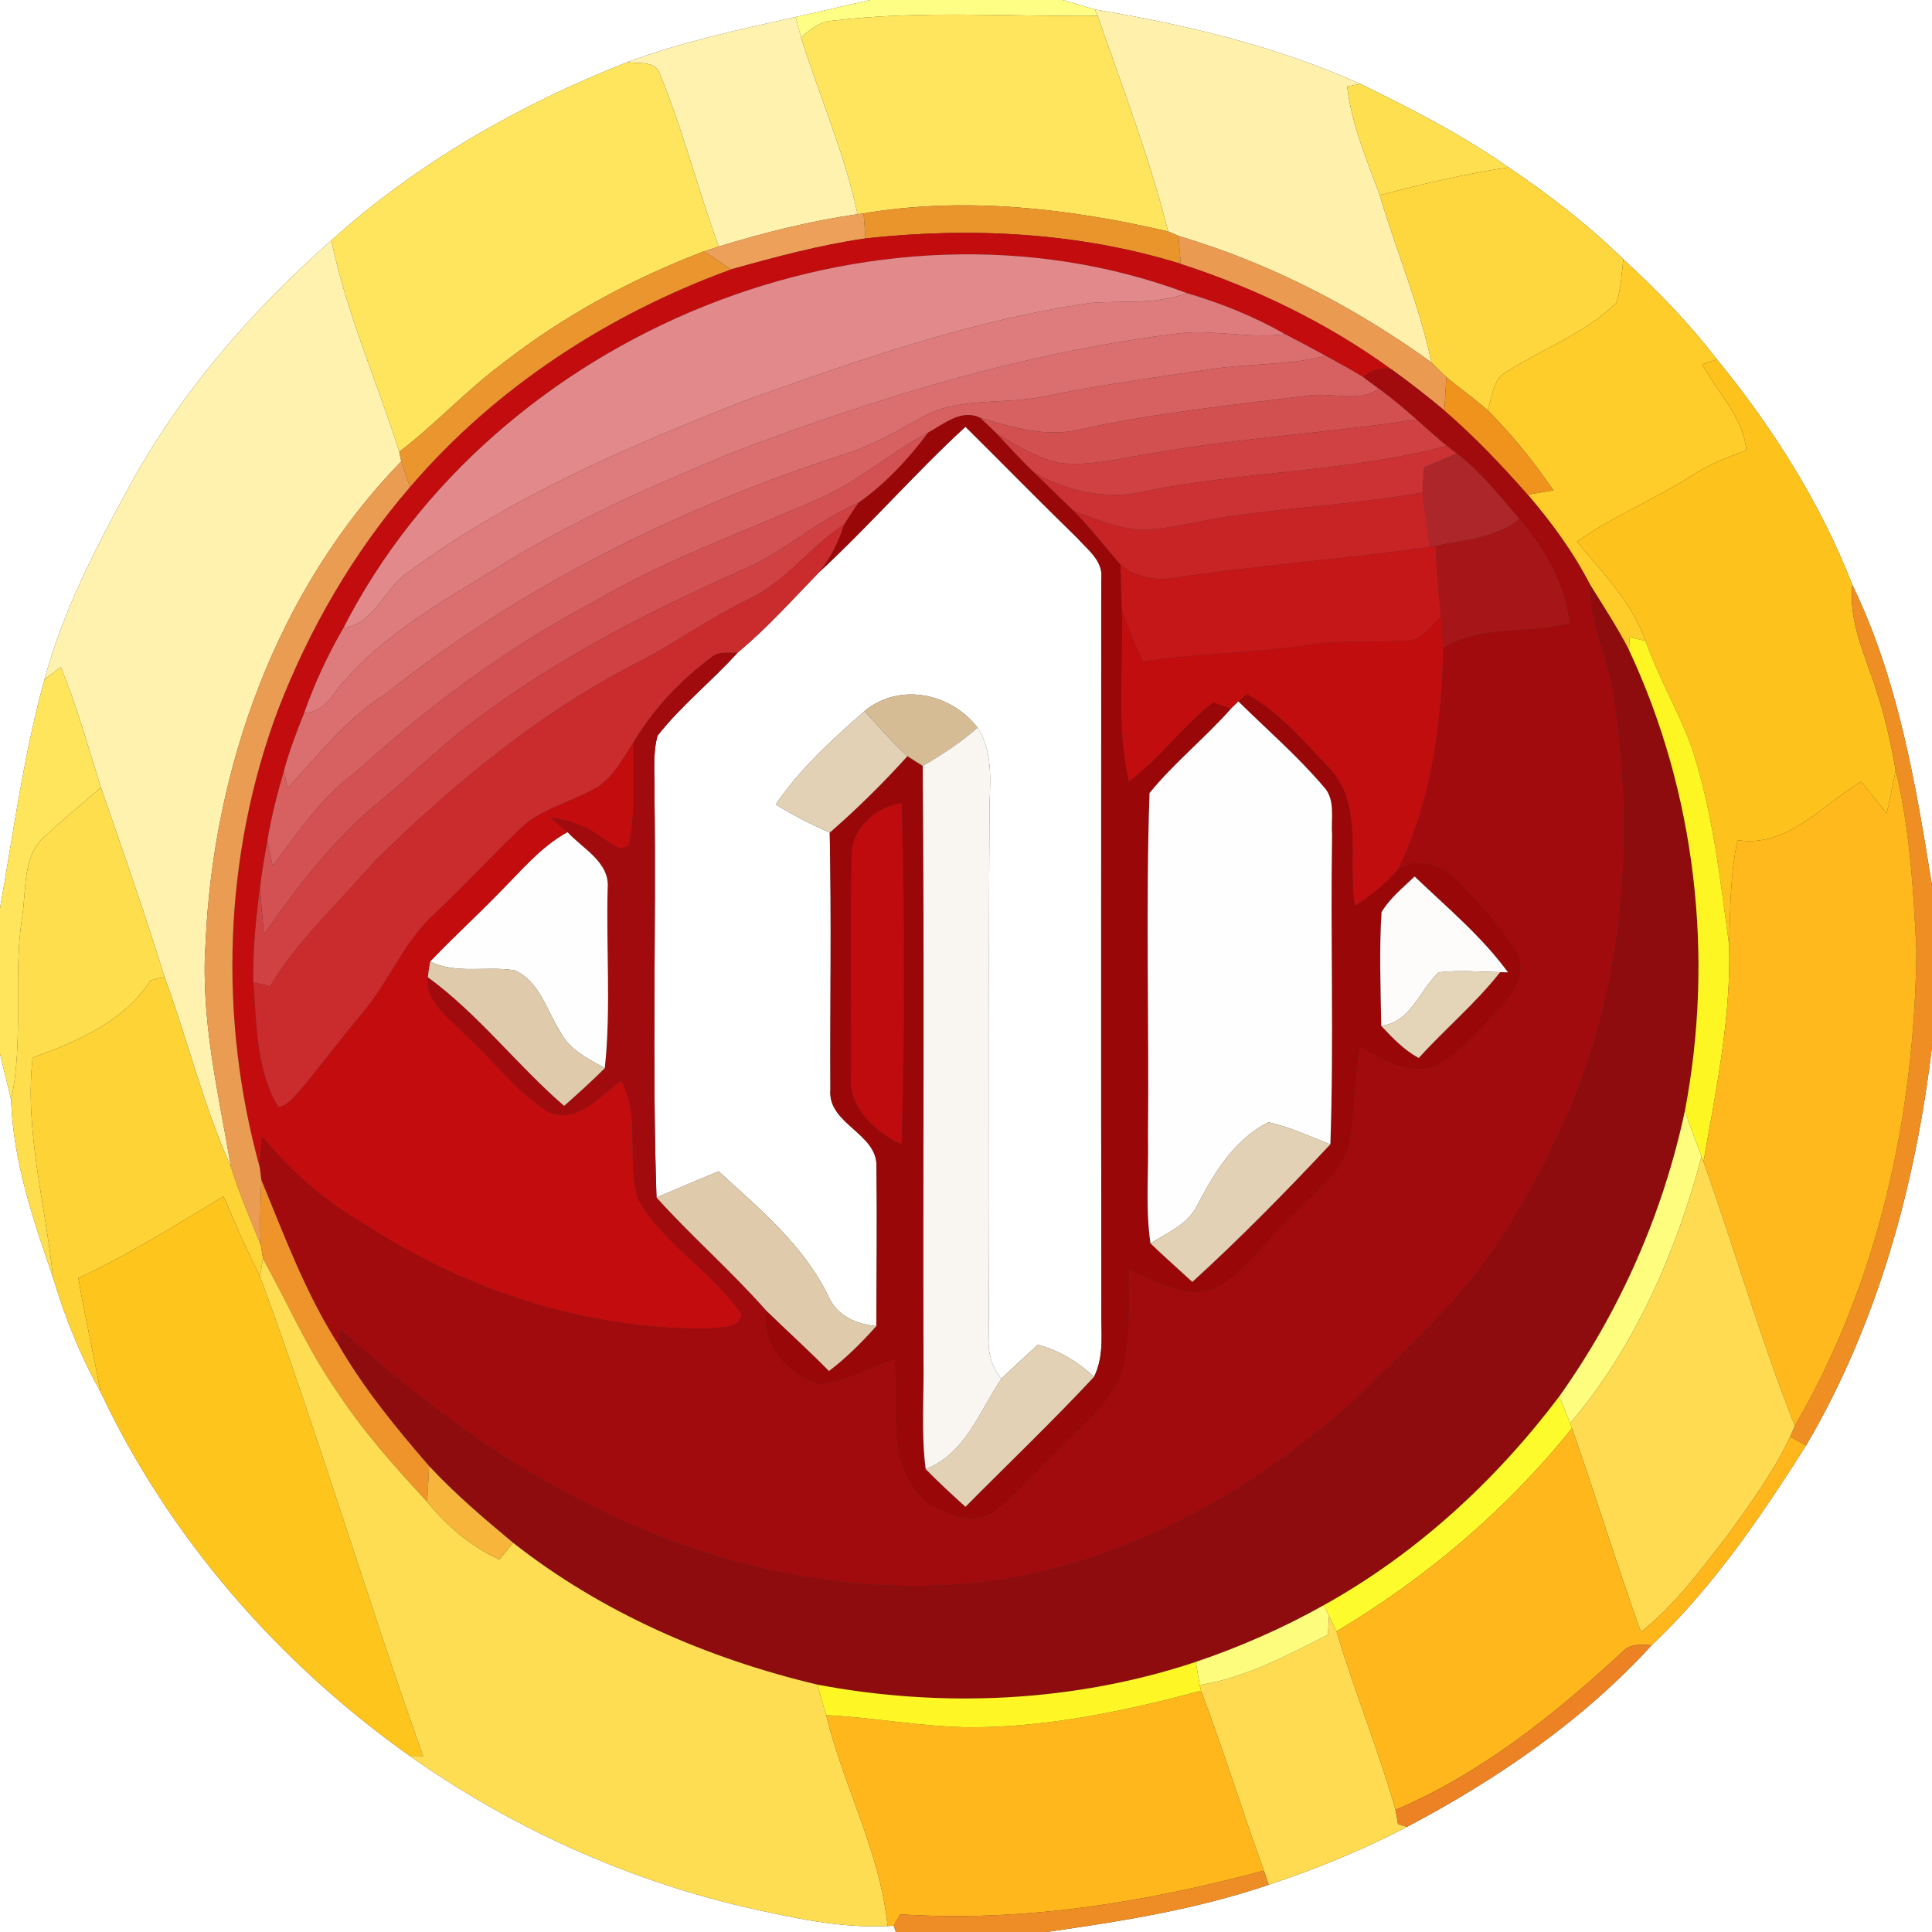 <?xml version="1.0" encoding="UTF-8" ?>
<!DOCTYPE svg PUBLIC "-//W3C//DTD SVG 1.1//EN" "http://www.w3.org/Graphics/SVG/1.1/DTD/svg11.dtd">
<svg width="250pt" height="250pt" viewBox="0 0 250 250" version="1.1" xmlns="http://www.w3.org/2000/svg">
<rect x="0" y="0" width="250" height="250" fill="#333333" stroke="none"/>
<g id="#ffffffff">
<path fill="#ffffff" opacity="1.00" d=" M 0.00 0.00 L 112.60 0.00 C 109.38 0.70 106.18 1.50 102.95 2.20 C 95.62 3.82 88.25 5.43 81.20 8.03 C 67.27 13.52 54.03 21.05 42.88 31.10 C 32.40 40.33 23.12 51.07 16.48 63.40 C 12.22 71.22 8.09 79.24 5.77 87.88 C 3.07 97.62 1.75 107.62 0.00 117.55 L 0.00 0.00 Z" />
<path fill="#ffffff" opacity="1.00" d=" M 137.50 0.00 L 250.00 0.00 L 250.00 114.60 C 247.88 101.35 245.60 87.87 239.70 75.69 C 235.57 65.09 229.38 55.31 222.18 46.52 C 218.57 41.81 214.43 37.56 210.06 33.55 C 205.52 29.10 200.48 25.21 195.22 21.66 C 189.19 17.44 182.62 14.07 176.03 10.85 C 165.11 5.97 153.44 3.18 141.68 1.23 C 140.29 0.81 138.90 0.38 137.50 0.00 Z" />
<path fill="#ffffff" opacity="1.00" d=" M 105.98 74.06 C 112.52 68.00 118.37 61.26 124.93 55.22 C 129.76 60.00 134.51 64.86 139.38 69.60 C 140.75 71.15 142.83 72.61 142.50 74.94 C 142.51 106.29 142.46 137.64 142.52 168.99 C 142.42 172.05 142.99 175.31 141.57 178.16 C 139.49 176.22 137.05 174.74 134.29 174.01 C 132.72 175.47 131.12 176.90 129.59 178.40 C 128.29 176.91 127.82 174.99 127.93 173.05 C 128.09 150.70 127.88 128.35 128.04 106.00 C 127.96 102.04 128.81 97.67 126.49 94.16 C 123.07 89.69 116.38 88.27 111.88 92.01 C 107.70 95.68 103.53 99.46 100.38 104.10 C 102.62 105.49 104.96 106.69 107.37 107.74 C 107.61 118.83 107.40 129.92 107.46 141.02 C 107.08 145.46 113.56 146.62 113.42 150.96 C 113.51 157.84 113.43 164.72 113.40 171.59 C 110.86 171.36 108.33 170.30 107.24 167.83 C 104.05 161.19 98.31 156.42 92.99 151.57 C 90.30 152.68 87.63 153.82 84.95 154.95 C 84.37 137.65 84.91 120.32 84.69 103.01 C 84.76 100.41 84.40 97.74 85.08 95.21 C 88.15 91.28 92.12 88.15 95.46 84.44 C 99.26 81.29 102.55 77.59 105.98 74.06 Z" />
<path fill="#ffffff" opacity="1.00" d=" M 233.70 187.06 C 242.94 171.32 247.86 153.45 250.00 135.42 L 250.00 250.00 L 135.40 250.00 C 145.12 248.62 154.85 247.07 164.17 243.89 C 170.31 241.85 176.32 239.39 182.06 236.40 C 193.71 230.26 204.80 222.65 213.72 212.90 C 221.67 205.38 227.86 196.25 233.70 187.06 Z" />
<path fill="#ffffff" opacity="1.00" d=" M 0.00 136.36 C 0.45 138.35 1.00 140.33 1.44 142.32 C 1.69 150.23 4.29 157.85 6.85 165.26 C 8.37 170.40 10.38 175.40 13.00 180.08 C 21.87 198.95 36.05 215.17 53.01 227.21 C 66.04 236.40 80.81 243.13 96.34 246.77 C 102.42 248.12 108.59 249.53 114.85 249.23 L 115.64 249.20 L 115.92 250.00 L 0.00 250.00 L 0.00 136.36 Z" />
</g>
<g id="#fffe84ff">
<path fill="#fffe84" opacity="1.00" d=" M 112.60 0.00 L 137.50 0.00 C 138.90 0.38 140.29 0.81 141.68 1.23 L 142.03 2.05 C 130.59 2.17 119.10 1.31 107.71 2.68 C 106.09 2.77 104.83 3.83 103.66 4.85 C 103.41 3.97 103.18 3.09 102.95 2.20 C 106.18 1.50 109.38 0.70 112.60 0.00 Z" />
</g>
<g id="#fff1abff">
<path fill="#fff1ab" opacity="1.00" d=" M 141.68 1.23 C 153.44 3.18 165.11 5.97 176.03 10.85 C 175.60 10.94 174.75 11.11 174.32 11.19 C 174.88 16.10 176.86 20.66 178.54 25.26 C 180.67 32.51 183.68 39.49 185.23 46.90 C 175.28 39.71 164.29 34.03 152.50 30.53 C 152.16 30.38 151.49 30.10 151.16 29.95 C 148.76 20.46 145.25 11.28 142.03 2.05 L 141.68 1.23 Z" />
</g>
<g id="#fff2aeff">
<path fill="#fff2ae" opacity="1.00" d=" M 81.20 8.03 C 88.25 5.43 95.62 3.82 102.95 2.20 C 103.18 3.09 103.41 3.97 103.66 4.85 C 106.04 12.49 109.32 19.86 110.97 27.72 C 104.87 28.58 98.89 30.10 93.00 31.90 C 90.30 24.51 88.39 16.83 85.38 9.56 C 84.79 7.78 82.62 8.31 81.20 8.03 Z" />
<path fill="#fff2ae" opacity="1.00" d=" M 16.48 63.40 C 23.12 51.07 32.40 40.33 42.88 31.10 C 44.82 40.51 48.78 49.33 51.67 58.46 C 51.73 58.77 51.85 59.39 51.92 59.70 C 35.88 76.18 27.61 99.27 26.60 122.01 C 25.93 131.82 28.25 141.41 29.89 151.01 C 26.31 143.07 24.29 134.57 21.29 126.42 C 18.74 118.18 15.88 110.04 13.06 101.89 C 11.41 96.67 9.95 91.39 7.87 86.32 C 7.17 86.84 6.47 87.36 5.77 87.88 C 8.09 79.24 12.22 71.22 16.48 63.40 Z" />
</g>
<g id="#fee55dff">
<path fill="#fee55d" opacity="1.00" d=" M 107.71 2.68 C 119.10 1.31 130.59 2.17 142.03 2.05 C 145.25 11.28 148.76 20.46 151.16 29.95 C 138.29 26.96 124.88 25.40 111.75 27.61 L 110.97 27.72 C 109.32 19.86 106.04 12.49 103.66 4.85 C 104.83 3.83 106.09 2.77 107.71 2.68 Z" />
<path fill="#fee55d" opacity="1.00" d=" M 81.20 8.03 C 82.62 8.31 84.79 7.78 85.38 9.56 C 88.39 16.83 90.30 24.51 93.00 31.90 C 92.51 32.06 91.54 32.38 91.05 32.54 C 81.74 36.09 72.89 40.89 65.03 47.03 C 60.31 50.53 56.34 54.91 51.67 58.46 C 48.78 49.33 44.82 40.51 42.88 31.10 C 54.03 21.05 67.27 13.52 81.20 8.03 Z" />
</g>
<g id="#fedf4fff">
<path fill="#fedf4f" opacity="1.00" d=" M 174.32 11.19 C 174.75 11.11 175.60 10.94 176.03 10.85 C 182.62 14.07 189.19 17.44 195.22 21.66 C 189.58 22.48 184.05 23.82 178.54 25.26 C 176.86 20.66 174.88 16.10 174.32 11.19 Z" />
</g>
<g id="#fed63dff">
<path fill="#fed63d" opacity="1.00" d=" M 178.54 25.26 C 184.05 23.82 189.58 22.48 195.22 21.66 C 200.48 25.21 205.52 29.10 210.06 33.55 C 209.83 35.44 209.77 37.39 209.15 39.20 C 205.13 43.12 199.72 45.07 195.06 48.05 C 193.14 48.95 193.15 51.34 192.48 53.07 C 190.78 51.55 188.90 50.26 187.16 48.80 C 186.50 48.18 185.86 47.55 185.23 46.90 C 183.68 39.49 180.67 32.51 178.54 25.26 Z" />
</g>
<g id="#ea942cff">
<path fill="#ea942c" opacity="1.00" d=" M 111.75 27.61 C 124.88 25.40 138.29 26.96 151.16 29.95 C 151.49 30.10 152.16 30.38 152.50 30.53 C 152.59 31.73 152.69 32.93 152.79 34.14 C 139.63 30.06 125.64 29.36 112.00 30.85 C 111.94 30.04 111.81 28.42 111.75 27.61 Z" />
</g>
<g id="#eca059ff">
<path fill="#eca059" opacity="1.00" d=" M 93.00 31.90 C 98.89 30.10 104.87 28.58 110.97 27.72 L 111.75 27.61 C 111.81 28.42 111.94 30.04 112.00 30.85 C 106.07 31.71 100.28 33.27 94.53 34.88 C 93.41 34.04 92.26 33.23 91.05 32.54 C 91.54 32.38 92.51 32.06 93.00 31.90 Z" />
</g>
<g id="#c20c0eff">
<path fill="#c20c0e" opacity="1.00" d=" M 112.00 30.85 C 125.64 29.36 139.63 30.06 152.79 34.14 C 162.47 37.28 171.77 41.78 180.01 47.76 C 178.71 47.61 177.40 47.84 176.47 48.84 C 174.87 47.85 173.21 46.94 171.55 46.04 C 169.81 45.09 168.06 44.16 166.29 43.24 C 162.29 40.96 158.00 39.23 153.59 37.93 C 113.14 22.83 63.94 43.08 44.44 81.26 C 42.41 84.75 40.70 88.43 39.36 92.25 C 38.37 94.73 37.41 97.24 36.72 99.82 C 35.86 102.77 35.09 105.75 34.60 108.79 C 34.25 110.77 33.89 112.74 33.66 114.74 C 33.10 118.84 32.70 122.97 32.77 127.12 C 33.23 132.53 33.12 138.48 36.03 143.25 C 37.34 143.04 38.11 141.80 38.98 140.93 C 41.69 137.63 44.25 134.22 46.99 130.95 C 50.37 126.92 52.30 121.82 56.23 118.23 C 60.02 114.68 63.53 110.85 67.28 107.27 C 70.17 104.46 74.29 103.73 77.61 101.64 C 79.56 100.19 80.71 97.97 82.01 95.98 C 81.78 100.44 82.40 104.98 81.36 109.37 C 80.01 110.42 78.86 108.89 77.71 108.30 C 75.84 106.85 73.58 106.11 71.25 105.80 C 71.98 106.43 72.71 107.05 73.44 107.69 C 69.92 109.62 67.38 112.78 64.57 115.57 C 61.65 118.58 58.55 121.40 55.67 124.43 C 55.53 125.10 55.43 125.77 55.36 126.45 C 55.06 129.76 58.20 131.68 60.16 133.84 C 63.92 137.13 66.84 141.45 71.21 143.99 C 74.93 145.32 77.68 141.69 80.39 139.82 C 83.07 144.63 80.90 150.35 82.67 155.36 C 86.08 161.11 92.21 164.57 95.97 170.05 C 95.73 172.01 93.47 171.65 92.03 171.90 C 76.01 172.20 60.13 166.97 46.81 158.18 C 41.83 155.34 37.57 151.46 33.91 147.08 C 33.80 148.40 33.70 149.73 33.61 151.05 C 28.26 131.74 28.92 110.69 35.96 91.89 C 40.00 81.40 45.71 71.53 53.06 63.02 C 64.08 50.15 78.66 40.67 94.53 34.88 C 100.28 33.27 106.07 31.71 112.00 30.85 Z" />
</g>
<g id="#eb9a51ff">
<path fill="#eb9a51" opacity="1.00" d=" M 152.50 30.53 C 164.29 34.03 175.28 39.71 185.23 46.90 C 185.86 47.55 186.50 48.18 187.16 48.80 C 187.07 50.24 186.98 51.67 186.90 53.11 C 184.67 51.25 182.37 49.46 180.01 47.76 C 171.77 41.78 162.47 37.28 152.79 34.14 C 152.69 32.93 152.59 31.73 152.50 30.53 Z" />
</g>
<g id="#ea952eff">
<path fill="#ea952e" opacity="1.00" d=" M 65.03 47.03 C 72.89 40.89 81.74 36.09 91.05 32.54 C 92.26 33.23 93.41 34.04 94.53 34.88 C 78.66 40.67 64.08 50.15 53.06 63.02 C 52.66 61.92 52.27 60.82 51.92 59.70 C 51.85 59.39 51.73 58.77 51.67 58.46 C 56.34 54.91 60.31 50.53 65.03 47.03 Z" />
</g>
<g id="#e28a8bff">
<path fill="#e28a8b" opacity="1.00" d=" M 44.44 81.26 C 63.94 43.08 113.14 22.83 153.59 37.93 C 149.58 39.46 145.27 38.87 141.10 39.20 C 125.82 41.42 111.20 46.55 96.71 51.71 C 81.48 57.69 66.19 64.19 52.95 73.95 C 49.76 75.97 48.49 80.76 44.44 81.26 Z" />
</g>
<g id="#fecd2aff">
<path fill="#fecd2a" opacity="1.00" d=" M 209.15 39.20 C 209.77 37.39 209.83 35.44 210.06 33.55 C 214.43 37.56 218.57 41.81 222.18 46.52 C 221.70 46.68 220.75 46.98 220.27 47.13 C 222.23 50.81 225.56 53.94 225.98 58.27 C 223.45 59.17 220.96 60.21 218.69 61.67 C 213.94 64.71 208.67 66.83 204.05 70.09 C 207.37 74.09 211.16 77.92 212.93 82.93 C 212.41 82.82 211.39 82.59 210.88 82.47 C 210.85 82.88 210.81 83.70 210.79 84.11 C 209.27 81.20 207.48 78.43 205.74 75.65 C 203.59 71.44 200.76 67.61 197.70 64.02 C 198.80 63.82 199.90 63.63 201.01 63.45 C 198.48 59.74 195.66 56.24 192.48 53.07 C 193.15 51.34 193.14 48.95 195.06 48.05 C 199.72 45.07 205.13 43.12 209.15 39.20 Z" />
</g>
<g id="#de7c7dff">
<path fill="#de7c7d" opacity="1.00" d=" M 153.59 37.93 C 158.00 39.23 162.29 40.96 166.29 43.24 C 161.87 43.83 157.45 42.71 153.02 43.08 C 132.94 45.49 113.47 51.43 94.62 58.63 C 84.26 62.90 73.95 67.46 64.42 73.42 C 56.74 78.15 48.51 82.68 43.00 90.05 C 42.14 91.31 40.94 92.23 39.36 92.25 C 40.70 88.43 42.41 84.75 44.44 81.26 C 48.49 80.76 49.76 75.97 52.95 73.95 C 66.19 64.19 81.48 57.69 96.71 51.71 C 111.20 46.55 125.82 41.42 141.10 39.20 C 145.27 38.87 149.58 39.46 153.59 37.93 Z" />
</g>
<g id="#db6f70ff">
<path fill="#db6f70" opacity="1.00" d=" M 94.62 58.63 C 113.47 51.43 132.94 45.49 153.02 43.08 C 157.45 42.71 161.87 43.83 166.29 43.24 C 168.06 44.16 169.81 45.09 171.55 46.04 C 167.03 47.23 162.33 47.03 157.72 47.63 C 150.22 48.73 142.70 49.73 135.26 51.27 C 129.91 52.44 123.99 51.22 119.09 54.12 C 116.03 55.80 112.99 57.59 109.64 58.65 C 88.16 65.59 67.56 75.74 49.84 89.83 C 44.82 92.99 41.20 97.68 37.23 101.97 C 37.10 101.44 36.85 100.36 36.72 99.82 C 37.41 97.24 38.37 94.73 39.36 92.25 C 40.94 92.23 42.14 91.31 43.00 90.05 C 48.51 82.68 56.74 78.15 64.42 73.42 C 73.95 67.46 84.26 62.90 94.62 58.63 Z" />
</g>
<g id="#d76061ff">
<path fill="#d76061" opacity="1.00" d=" M 171.55 46.04 C 173.21 46.94 174.87 47.85 176.47 48.84 C 176.96 49.21 177.94 49.93 178.44 50.30 C 175.72 52.20 172.18 50.66 169.12 51.22 C 159.25 52.43 149.34 53.45 139.62 55.60 C 135.28 56.63 130.96 55.27 126.82 54.07 C 124.38 52.90 122.14 54.89 120.09 55.99 C 115.11 58.59 110.90 62.49 105.68 64.66 C 96.02 68.91 86.01 72.46 76.90 77.85 C 65.63 83.76 55.38 91.43 45.98 99.96 C 41.54 103.16 38.55 107.77 35.28 112.05 C 35.11 111.23 34.77 109.60 34.60 108.79 C 35.09 105.75 35.86 102.77 36.72 99.82 C 36.85 100.36 37.10 101.44 37.23 101.97 C 41.20 97.68 44.82 92.99 49.84 89.83 C 67.56 75.74 88.16 65.59 109.64 58.65 C 112.99 57.59 116.03 55.80 119.09 54.12 C 123.99 51.22 129.91 52.44 135.26 51.27 C 142.70 49.73 150.22 48.73 157.72 47.63 C 162.33 47.03 167.03 47.23 171.55 46.04 Z" />
</g>
<g id="#a20b0eff">
<path fill="#a20b0e" opacity="1.00" d=" M 176.47 48.84 C 177.40 47.84 178.71 47.61 180.01 47.76 C 182.37 49.46 184.67 51.25 186.90 53.11 C 190.78 56.46 194.32 60.18 197.70 64.02 C 200.76 67.61 203.59 71.44 205.74 75.65 C 205.71 80.98 208.41 85.79 208.98 91.03 C 211.49 108.55 210.11 126.86 203.24 143.29 C 200.23 150.00 196.93 156.63 192.59 162.59 C 187.87 169.42 181.52 174.85 175.75 180.75 C 162.99 192.32 147.39 201.35 130.27 204.30 C 111.33 207.23 91.79 202.97 74.98 194.02 C 63.61 188.34 53.56 180.47 44.08 172.09 C 44.01 172.57 43.87 173.53 43.80 174.01 C 39.54 167.36 36.81 159.94 33.82 152.68 C 33.77 152.27 33.67 151.46 33.61 151.05 C 33.70 149.73 33.80 148.40 33.91 147.08 C 37.57 151.46 41.83 155.34 46.81 158.18 C 60.13 166.97 76.01 172.20 92.03 171.90 C 93.47 171.65 95.73 172.01 95.97 170.05 C 92.21 164.57 86.08 161.11 82.67 155.36 C 80.90 150.35 83.07 144.63 80.39 139.82 C 77.68 141.69 74.93 145.32 71.21 143.99 C 66.84 141.45 63.92 137.13 60.16 133.84 C 58.20 131.68 55.06 129.76 55.36 126.45 C 61.93 131.24 66.88 137.81 73.00 143.10 C 74.78 141.51 76.57 139.92 78.26 138.22 C 79.08 130.51 78.42 122.72 78.63 114.97 C 78.93 111.58 75.43 109.85 73.44 107.69 C 72.71 107.05 71.98 106.43 71.25 105.80 C 73.58 106.11 75.84 106.85 77.71 108.30 C 78.86 108.89 80.01 110.42 81.36 109.37 C 82.40 104.98 81.78 100.44 82.01 95.98 C 84.58 91.69 88.09 87.98 92.09 85.01 C 93.03 84.21 94.33 84.53 95.46 84.44 C 92.12 88.15 88.15 91.28 85.08 95.21 C 84.40 97.74 84.76 100.41 84.69 103.01 C 84.91 120.32 84.37 137.65 84.95 154.95 C 89.50 160.01 94.66 164.49 99.16 169.60 C 98.49 174.00 102.02 177.98 106.05 179.09 C 109.48 178.76 112.53 176.90 115.78 175.88 C 116.38 182.02 114.54 189.59 119.77 194.22 C 122.34 196.03 126.47 197.70 129.14 195.20 C 132.42 192.47 135.15 189.17 138.27 186.28 C 141.15 183.43 144.50 180.57 145.44 176.44 C 146.30 172.44 146.02 168.32 146.08 164.27 C 149.64 165.69 153.62 168.35 157.52 166.57 C 161.59 164.06 164.25 159.92 167.76 156.76 C 170.55 153.86 174.40 151.17 174.77 146.82 C 175.19 143.01 175.33 139.17 175.96 135.38 C 178.88 137.16 182.25 139.17 185.78 137.91 C 188.77 136.34 190.95 133.65 193.31 131.30 C 195.21 129.27 197.67 126.45 196.36 123.48 C 194.49 120.21 191.86 117.44 189.30 114.70 C 187.22 112.22 183.77 110.52 180.81 112.63 C 185.27 103.75 186.53 93.65 186.76 83.84 C 191.63 80.77 197.73 82.08 203.11 80.64 C 202.55 75.54 199.90 70.98 196.61 67.15 C 194.06 64.20 191.64 61.06 188.52 58.68 C 188.19 58.44 187.54 57.94 187.22 57.69 C 185.87 56.59 184.60 55.42 183.30 54.28 C 181.73 52.89 180.12 51.54 178.44 50.30 C 177.94 49.93 176.96 49.21 176.47 48.84 Z" />
</g>
<g id="#fec21cff">
<path fill="#fec21c" opacity="1.00" d=" M 220.27 47.13 C 220.75 46.98 221.70 46.68 222.18 46.52 C 229.38 55.31 235.57 65.09 239.70 75.69 C 239.16 80.48 241.40 84.87 242.79 89.31 C 243.91 92.69 244.69 96.17 245.30 99.67 C 244.96 101.53 244.54 103.39 244.14 105.24 C 243.04 103.88 241.95 102.51 240.86 101.13 C 235.78 104.13 231.35 109.72 224.84 108.71 C 223.88 113.17 223.89 117.74 223.75 122.28 C 222.54 113.49 221.59 104.58 218.70 96.15 C 216.97 91.66 214.53 87.48 212.93 82.93 C 211.16 77.92 207.37 74.09 204.05 70.09 C 208.67 66.83 213.94 64.71 218.69 61.67 C 220.96 60.21 223.45 59.17 225.98 58.27 C 225.56 53.94 222.23 50.81 220.27 47.13 Z" />
</g>
<g id="#ef931cff">
<path fill="#ef931c" opacity="1.00" d=" M 187.16 48.80 C 188.90 50.26 190.78 51.55 192.48 53.07 C 195.66 56.24 198.48 59.74 201.01 63.45 C 199.90 63.63 198.80 63.82 197.70 64.02 C 194.32 60.18 190.78 56.46 186.90 53.11 C 186.98 51.67 187.07 50.24 187.16 48.80 Z" />
</g>
<g id="#d35051ff">
<path fill="#d35051" opacity="1.00" d=" M 178.44 50.30 C 180.12 51.54 181.73 52.89 183.30 54.28 C 172.10 56.01 160.75 56.63 149.57 58.58 C 145.44 59.20 141.29 60.38 137.09 59.91 C 134.15 59.24 131.54 57.64 128.98 56.13 C 128.27 55.43 127.55 54.75 126.82 54.07 C 130.96 55.27 135.28 56.63 139.62 55.60 C 149.34 53.45 159.25 52.43 169.12 51.22 C 172.18 50.66 175.72 52.20 178.44 50.30 Z" />
</g>
<g id="#9a0708ff">
<path fill="#9a0708" opacity="1.00" d=" M 120.09 55.99 C 122.14 54.89 124.38 52.90 126.82 54.07 C 127.55 54.75 128.27 55.43 128.98 56.13 C 130.59 57.83 132.17 59.59 133.88 61.20 C 135.57 62.84 137.24 64.50 138.95 66.12 C 141.10 68.31 142.98 70.75 144.99 73.06 C 145.04 74.98 145.08 76.90 145.16 78.82 C 145.43 86.25 144.40 93.79 146.08 101.12 C 150.12 98.14 153.02 93.95 156.98 90.88 C 157.56 91.08 158.72 91.49 159.30 91.70 C 155.94 95.49 151.94 98.70 148.75 102.62 C 148.24 117.39 148.70 132.21 148.55 147.00 C 148.65 151.63 148.20 156.29 148.87 160.89 C 150.64 162.59 152.48 164.23 154.29 165.88 C 160.50 160.22 166.40 154.20 172.15 148.07 C 172.61 134.72 172.15 121.34 172.37 107.98 C 172.20 105.90 172.86 103.43 171.25 101.77 C 167.89 97.82 163.94 94.41 160.25 90.77 C 160.52 90.53 161.06 90.06 161.33 89.83 C 165.50 92.09 168.58 95.81 171.82 99.17 C 176.58 103.94 174.33 111.23 175.32 117.20 C 177.36 115.95 179.21 114.41 180.81 112.63 C 183.77 110.52 187.22 112.22 189.30 114.70 C 191.86 117.44 194.49 120.21 196.36 123.48 C 197.67 126.45 195.21 129.27 193.31 131.30 C 190.95 133.65 188.77 136.34 185.78 137.91 C 182.25 139.17 178.88 137.16 175.96 135.38 C 175.33 139.17 175.19 143.01 174.77 146.82 C 174.40 151.17 170.55 153.86 167.76 156.76 C 164.25 159.92 161.59 164.06 157.52 166.57 C 153.62 168.35 149.64 165.69 146.08 164.27 C 146.02 168.32 146.30 172.44 145.44 176.44 C 144.50 180.57 141.15 183.43 138.27 186.28 C 135.15 189.17 132.42 192.47 129.14 195.20 C 126.47 197.70 122.34 196.03 119.77 194.22 C 114.54 189.59 116.38 182.02 115.78 175.88 C 112.53 176.90 109.48 178.76 106.05 179.09 C 102.02 177.98 98.49 174.00 99.16 169.60 C 101.85 172.22 104.64 174.73 107.27 177.41 C 109.52 175.70 111.52 173.70 113.40 171.59 C 113.43 164.72 113.51 157.84 113.42 150.96 C 113.56 146.62 107.08 145.46 107.46 141.02 C 107.40 129.92 107.61 118.83 107.37 107.74 C 110.92 104.65 114.27 101.34 117.42 97.85 C 117.92 98.17 118.91 98.80 119.40 99.11 C 119.62 124.74 119.43 150.37 119.50 176.00 C 119.58 180.70 119.18 185.42 119.78 190.10 C 121.43 191.79 123.18 193.39 124.93 194.98 C 130.48 189.38 136.19 183.93 141.57 178.16 C 142.99 175.31 142.42 172.05 142.52 168.99 C 142.46 137.64 142.51 106.29 142.50 74.94 C 142.83 72.61 140.75 71.15 139.38 69.60 C 134.51 64.86 129.76 60.00 124.93 55.22 C 118.37 61.26 112.52 68.00 105.98 74.06 C 107.46 72.22 108.52 70.11 109.22 67.88 C 109.83 66.93 110.43 65.98 111.08 65.06 C 114.58 62.57 117.53 59.42 120.09 55.99 M 110.18 110.99 C 110.07 120.33 110.16 129.68 110.14 139.03 C 109.64 143.25 113.20 146.44 116.68 148.10 C 117.08 133.39 117.05 118.64 116.70 103.94 C 113.25 104.30 110.01 107.40 110.18 110.99 M 178.77 118.04 C 178.46 122.93 178.66 127.85 178.73 132.75 C 180.20 134.30 181.68 135.89 183.59 136.90 C 187.01 133.11 190.96 129.83 194.11 125.80 L 195.13 125.82 C 191.74 121.16 187.21 117.40 183.05 113.42 C 181.54 114.88 179.85 116.21 178.77 118.04 Z" />
</g>
<g id="#cf4142ff">
<path fill="#cf4142" opacity="1.00" d=" M 183.30 54.28 C 184.60 55.42 185.87 56.59 187.22 57.69 C 174.54 61.08 161.28 60.94 148.44 63.52 C 143.44 64.75 138.31 63.68 133.88 61.20 C 132.17 59.59 130.59 57.83 128.98 56.13 C 131.54 57.64 134.15 59.24 137.09 59.91 C 141.29 60.38 145.44 59.20 149.57 58.58 C 160.75 56.63 172.10 56.01 183.30 54.28 Z" />
</g>
<g id="#d35152ff">
<path fill="#d35152" opacity="1.00" d=" M 105.68 64.66 C 110.90 62.49 115.11 58.59 120.09 55.99 C 117.53 59.42 114.58 62.57 111.08 65.06 C 105.66 67.38 101.32 71.59 95.85 73.83 C 83.12 79.50 70.61 85.96 59.63 94.63 C 56.12 97.44 52.91 100.59 49.43 103.44 C 43.39 108.35 38.58 114.57 34.14 120.91 C 33.96 118.86 33.77 116.80 33.66 114.74 C 33.89 112.74 34.25 110.77 34.60 108.79 C 34.77 109.60 35.11 111.23 35.28 112.05 C 38.55 107.77 41.54 103.16 45.98 99.96 C 55.38 91.43 65.63 83.76 76.90 77.85 C 86.01 72.46 96.02 68.91 105.68 64.66 Z" />
</g>
<g id="#cc3234ff">
<path fill="#cc3234" opacity="1.00" d=" M 148.44 63.52 C 161.28 60.94 174.54 61.08 187.22 57.69 C 187.54 57.94 188.19 58.44 188.52 58.68 C 187.10 59.29 185.70 59.88 184.29 60.48 C 184.20 61.56 184.14 62.64 184.10 63.73 C 176.03 65.17 167.83 65.59 159.72 66.73 C 155.75 67.24 151.85 68.42 147.83 68.57 C 144.73 68.42 141.81 67.21 138.95 66.12 C 137.24 64.50 135.57 62.84 133.88 61.20 C 138.31 63.68 143.44 64.75 148.44 63.52 Z" />
</g>
<g id="#ad272aff">
<path fill="#ad272a" opacity="1.00" d=" M 188.52 58.68 C 191.64 61.06 194.06 64.20 196.61 67.15 C 193.55 69.65 189.48 69.84 185.78 70.65 L 185.00 70.79 C 184.75 68.42 184.37 66.08 184.10 63.73 C 184.14 62.64 184.20 61.56 184.29 60.48 C 185.70 59.88 187.10 59.29 188.52 58.68 Z" />
</g>
<g id="#eb9c53ff">
<path fill="#eb9c53" opacity="1.00" d=" M 26.60 122.01 C 27.61 99.27 35.88 76.18 51.92 59.70 C 52.27 60.82 52.66 61.92 53.06 63.02 C 45.71 71.53 40.00 81.40 35.96 91.89 C 28.92 110.69 28.26 131.74 33.61 151.05 C 33.67 151.46 33.77 152.27 33.82 152.68 C 33.72 155.49 33.59 158.31 33.76 161.13 C 32.39 157.79 30.95 154.46 29.89 151.01 C 28.25 141.41 25.93 131.82 26.60 122.01 Z" />
</g>
<g id="#c82426ff">
<path fill="#c82426" opacity="1.00" d=" M 159.72 66.73 C 167.83 65.59 176.03 65.17 184.10 63.73 C 184.37 66.08 184.75 68.42 185.00 70.79 C 174.22 72.30 163.35 73.11 152.57 74.68 C 149.90 75.22 147.11 74.88 144.99 73.06 C 142.98 70.75 141.10 68.31 138.95 66.12 C 141.81 67.21 144.73 68.42 147.83 68.57 C 151.85 68.42 155.75 67.24 159.72 66.73 Z" />
</g>
<g id="#cf4143ff">
<path fill="#cf4143" opacity="1.00" d=" M 95.85 73.83 C 101.32 71.59 105.66 67.38 111.08 65.06 C 110.43 65.98 109.83 66.93 109.22 67.88 C 104.72 70.79 101.57 75.46 96.59 77.67 C 92.00 79.92 87.81 82.89 83.31 85.31 C 70.24 91.85 58.86 101.26 48.48 111.44 C 43.90 116.78 38.60 121.54 34.95 127.62 C 34.41 127.49 33.32 127.24 32.77 127.12 C 32.70 122.97 33.10 118.84 33.66 114.74 C 33.77 116.80 33.96 118.86 34.14 120.91 C 38.58 114.57 43.39 108.35 49.43 103.44 C 52.91 100.59 56.12 97.44 59.63 94.63 C 70.61 85.96 83.12 79.50 95.85 73.83 Z" />
</g>
<g id="#a61618ff">
<path fill="#a61618" opacity="1.00" d=" M 196.61 67.15 C 199.90 70.98 202.55 75.54 203.11 80.64 C 197.73 82.08 191.63 80.77 186.76 83.84 C 186.71 82.51 186.60 81.18 186.48 79.86 C 186.14 76.80 185.89 73.73 185.78 70.65 C 189.48 69.84 193.55 69.65 196.61 67.15 Z" />
</g>
<g id="#ca2c2eff">
<path fill="#ca2c2e" opacity="1.00" d=" M 96.59 77.67 C 101.57 75.46 104.72 70.79 109.22 67.88 C 108.52 70.11 107.46 72.22 105.98 74.06 C 102.55 77.59 99.26 81.29 95.46 84.44 C 94.33 84.53 93.03 84.21 92.09 85.01 C 88.09 87.98 84.58 91.69 82.01 95.98 C 80.71 97.97 79.56 100.19 77.61 101.64 C 74.29 103.73 70.17 104.46 67.28 107.27 C 63.53 110.85 60.02 114.68 56.23 118.23 C 52.30 121.82 50.37 126.92 46.99 130.95 C 44.25 134.22 41.69 137.63 38.98 140.93 C 38.11 141.80 37.34 143.04 36.03 143.25 C 33.12 138.48 33.23 132.53 32.77 127.12 C 33.32 127.24 34.41 127.49 34.95 127.62 C 38.60 121.54 43.90 116.78 48.48 111.44 C 58.86 101.26 70.24 91.85 83.31 85.31 C 87.81 82.89 92.00 79.92 96.59 77.67 Z" />
</g>
<g id="#c51618ff">
<path fill="#c51618" opacity="1.00" d=" M 152.57 74.68 C 163.35 73.11 174.22 72.30 185.00 70.79 L 185.78 70.65 C 185.89 73.73 186.14 76.80 186.48 79.86 C 185.10 81.03 184.00 83.00 181.94 82.89 C 177.77 83.18 173.57 82.81 169.42 83.44 C 162.29 84.57 155.04 84.51 147.90 85.61 C 146.85 83.41 145.85 81.17 145.16 78.82 C 145.08 76.90 145.04 74.98 144.99 73.06 C 147.11 74.88 149.90 75.22 152.57 74.68 Z" />
</g>
<g id="#8e0c0eff">
<path fill="#8e0c0e" opacity="1.00" d=" M 208.98 91.03 C 208.41 85.79 205.71 80.98 205.74 75.65 C 207.48 78.43 209.27 81.20 210.79 84.11 C 219.44 102.58 221.84 123.74 218.03 143.73 C 215.20 157.00 209.64 169.66 201.76 180.71 C 193.53 191.61 183.27 201.06 171.30 207.71 C 166.03 210.67 160.46 213.11 154.73 215.05 C 139.05 220.27 121.98 221.05 105.77 217.99 C 91.58 214.62 77.90 208.69 66.40 199.64 C 62.63 196.50 58.88 193.31 55.53 189.71 C 51.25 184.77 47.08 179.68 43.80 174.01 C 43.87 173.53 44.01 172.57 44.08 172.09 C 53.56 180.47 63.61 188.34 74.98 194.02 C 91.79 202.97 111.33 207.23 130.27 204.30 C 147.39 201.35 162.99 192.32 175.75 180.75 C 181.52 174.85 187.87 169.42 192.59 162.59 C 196.93 156.63 200.23 150.00 203.24 143.29 C 210.11 126.86 211.49 108.55 208.98 91.03 Z" />
</g>
<g id="#ef8e23ff">
<path fill="#ef8e23" opacity="1.00" d=" M 242.79 89.31 C 241.40 84.87 239.16 80.48 239.70 75.69 C 245.60 87.87 247.88 101.35 250.00 114.60 L 250.00 135.42 C 247.86 153.45 242.94 171.32 233.70 187.06 C 233.18 186.78 232.16 186.21 231.64 185.92 C 231.79 185.56 232.09 184.85 232.24 184.50 C 243.08 165.94 247.77 144.30 247.98 122.95 C 247.60 115.14 247.13 107.29 245.30 99.67 C 244.69 96.17 243.91 92.69 242.79 89.31 Z" />
</g>
<g id="#c20d0fff">
<path fill="#c20d0f" opacity="1.00" d=" M 145.16 78.82 C 145.85 81.17 146.85 83.41 147.90 85.61 C 155.04 84.51 162.29 84.57 169.42 83.44 C 173.57 82.81 177.77 83.18 181.94 82.89 C 184.00 83.00 185.10 81.03 186.48 79.86 C 186.60 81.18 186.71 82.51 186.76 83.84 C 186.53 93.65 185.27 103.75 180.81 112.63 C 179.21 114.41 177.36 115.95 175.32 117.20 C 174.33 111.23 176.58 103.94 171.82 99.17 C 168.58 95.81 165.50 92.09 161.33 89.83 C 161.06 90.06 160.52 90.53 160.25 90.77 C 160.01 91.00 159.54 91.46 159.30 91.70 C 158.72 91.49 157.56 91.08 156.98 90.88 C 153.02 93.95 150.12 98.14 146.08 101.12 C 144.40 93.79 145.43 86.25 145.16 78.82 Z" />
</g>
<g id="#fef623ff">
<path fill="#fef623" opacity="1.00" d=" M 210.88 82.47 C 211.39 82.59 212.41 82.82 212.93 82.93 C 214.53 87.48 216.97 91.66 218.70 96.15 C 221.59 104.58 222.54 113.49 223.75 122.28 C 224.00 131.76 222.05 141.06 220.43 150.34 L 220.19 149.65 C 219.45 147.68 218.66 145.73 218.03 143.73 C 221.84 123.74 219.44 102.58 210.79 84.11 C 210.81 83.70 210.85 82.88 210.88 82.47 Z" />
</g>
<g id="#fee55bff">
<path fill="#fee55b" opacity="1.00" d=" M 5.77 87.88 C 6.47 87.36 7.17 86.84 7.87 86.32 C 9.95 91.39 11.41 96.67 13.06 101.89 C 10.73 103.96 8.29 105.90 6.01 108.03 C 2.78 110.63 3.47 115.22 2.83 118.88 C 1.68 126.66 3.10 134.60 1.44 142.32 C 1.00 140.33 0.45 138.35 0.00 136.36 L 0.00 117.55 C 1.75 107.62 3.07 97.62 5.77 87.88 Z" />
</g>
<g id="#d5bc94ff">
<path fill="#d5bc94" opacity="1.00" d=" M 111.88 92.01 C 116.38 88.27 123.07 89.69 126.49 94.16 C 124.33 96.08 121.90 97.67 119.40 99.11 C 118.91 98.80 117.92 98.17 117.42 97.85 C 115.43 96.04 113.67 94.01 111.88 92.01 Z" />
</g>
<g id="#fffefeff">
<path fill="#fffefe" opacity="1.00" d=" M 160.25 90.77 C 163.94 94.41 167.89 97.82 171.25 101.77 C 172.86 103.43 172.20 105.90 172.37 107.98 C 172.15 121.34 172.61 134.72 172.15 148.07 C 169.49 147.08 166.91 145.82 164.12 145.22 C 159.74 147.43 157.08 151.80 154.90 156.02 C 153.69 158.45 151.05 159.52 148.87 160.89 C 148.20 156.29 148.65 151.63 148.55 147.00 C 148.70 132.21 148.24 117.39 148.75 102.62 C 151.94 98.70 155.94 95.49 159.30 91.70 C 159.54 91.46 160.01 91.00 160.25 90.77 Z" />
<path fill="#fffefe" opacity="1.00" d=" M 64.57 115.57 C 67.38 112.78 69.92 109.62 73.44 107.69 C 75.43 109.85 78.93 111.58 78.63 114.97 C 78.42 122.72 79.08 130.51 78.26 138.22 C 76.12 137.00 73.69 135.87 72.53 133.56 C 70.75 130.80 69.84 126.98 66.58 125.56 C 62.96 124.96 59.09 126.10 55.67 124.43 C 58.55 121.40 61.65 118.58 64.57 115.57 Z" />
</g>
<g id="#e2d1b5ff">
<path fill="#e2d1b5" opacity="1.00" d=" M 100.38 104.10 C 103.53 99.46 107.70 95.68 111.88 92.01 C 113.67 94.01 115.43 96.04 117.42 97.85 C 114.27 101.34 110.92 104.65 107.37 107.74 C 104.96 106.69 102.62 105.49 100.38 104.10 Z" />
<path fill="#e2d1b5" opacity="1.00" d=" M 154.90 156.02 C 157.08 151.80 159.74 147.43 164.12 145.22 C 166.91 145.82 169.49 147.08 172.15 148.07 C 166.40 154.20 160.50 160.22 154.29 165.88 C 152.48 164.23 150.64 162.59 148.87 160.89 C 151.05 159.52 153.69 158.45 154.90 156.02 Z" />
<path fill="#e2d1b5" opacity="1.00" d=" M 134.29 174.01 C 137.05 174.74 139.49 176.22 141.57 178.16 C 136.19 183.93 130.48 189.38 124.93 194.98 C 123.18 193.39 121.43 191.79 119.78 190.10 C 124.98 188.05 126.70 182.64 129.59 178.40 C 131.12 176.90 132.72 175.47 134.29 174.01 Z" />
</g>
<g id="#f9f6f1ff">
<path fill="#f9f6f1" opacity="1.00" d=" M 126.49 94.16 C 128.81 97.67 127.96 102.04 128.04 106.00 C 127.88 128.35 128.09 150.70 127.93 173.05 C 127.82 174.99 128.29 176.91 129.59 178.40 C 126.70 182.64 124.98 188.05 119.78 190.10 C 119.18 185.42 119.58 180.70 119.50 176.00 C 119.43 150.37 119.62 124.74 119.40 99.11 C 121.90 97.67 124.33 96.08 126.49 94.16 Z" />
</g>
<g id="#ffb91cff">
<path fill="#ffb91c" opacity="1.00" d=" M 245.30 99.67 C 247.13 107.29 247.60 115.14 247.98 122.95 C 247.77 144.30 243.08 165.94 232.24 184.50 C 227.79 173.30 224.49 161.69 220.43 150.34 C 222.05 141.06 224.00 131.76 223.75 122.28 C 223.89 117.74 223.88 113.17 224.84 108.71 C 231.35 109.72 235.78 104.13 240.86 101.13 C 241.95 102.51 243.04 103.88 244.14 105.24 C 244.54 103.39 244.96 101.53 245.30 99.67 Z" />
</g>
<g id="#fede4dff">
<path fill="#fede4d" opacity="1.00" d=" M 6.01 108.03 C 8.29 105.90 10.73 103.96 13.06 101.89 C 15.88 110.04 18.74 118.18 21.29 126.42 C 20.84 126.53 19.96 126.74 19.51 126.85 C 16.04 132.18 9.98 134.78 4.22 136.87 C 3.16 146.47 5.90 155.80 6.85 165.26 C 4.29 157.85 1.69 150.23 1.44 142.32 C 3.10 134.60 1.68 126.66 2.83 118.88 C 3.47 115.22 2.78 110.63 6.01 108.03 Z" />
</g>
<g id="#bf0b0dff">
<path fill="#bf0b0d" opacity="1.00" d=" M 110.18 110.99 C 110.01 107.40 113.25 104.30 116.70 103.94 C 117.05 118.64 117.08 133.39 116.68 148.10 C 113.20 146.44 109.64 143.25 110.14 139.03 C 110.16 129.68 110.07 120.33 110.18 110.99 Z" />
</g>
<g id="#fdfcfaff">
<path fill="#fdfcfa" opacity="1.00" d=" M 178.77 118.04 C 179.85 116.21 181.54 114.88 183.05 113.42 C 187.21 117.40 191.74 121.16 195.13 125.82 L 194.11 125.80 C 191.45 125.75 188.79 125.51 186.15 125.82 C 183.68 128.18 182.58 132.27 178.73 132.75 C 178.66 127.85 178.46 122.93 178.77 118.04 Z" />
</g>
<g id="#dfcbabff">
<path fill="#dfcbab" opacity="1.00" d=" M 55.36 126.45 C 55.43 125.77 55.53 125.10 55.67 124.43 C 59.09 126.10 62.96 124.96 66.58 125.56 C 69.84 126.98 70.75 130.80 72.53 133.56 C 73.69 135.87 76.12 137.00 78.26 138.22 C 76.57 139.92 74.78 141.51 73.00 143.10 C 66.88 137.81 61.93 131.24 55.36 126.45 Z" />
</g>
<g id="#fed336ff">
<path fill="#fed336" opacity="1.00" d=" M 19.51 126.85 C 19.96 126.74 20.84 126.53 21.29 126.42 C 24.29 134.57 26.31 143.07 29.89 151.01 C 30.95 154.46 32.39 157.79 33.76 161.13 C 33.82 161.57 33.96 162.44 34.03 162.88 C 33.93 163.45 33.74 164.60 33.65 165.18 C 31.93 161.79 30.43 158.30 28.92 154.82 C 22.75 158.49 16.68 162.38 10.14 165.38 C 10.95 170.31 12.11 175.17 13.00 180.08 C 10.38 175.40 8.37 170.40 6.85 165.26 C 5.90 155.80 3.16 146.47 4.22 136.87 C 9.98 134.78 16.04 132.18 19.51 126.85 Z" />
</g>
<g id="#e4d5b8ff">
<path fill="#e4d5b8" opacity="1.00" d=" M 178.73 132.75 C 182.58 132.27 183.68 128.18 186.15 125.82 C 188.79 125.51 191.45 125.75 194.11 125.80 C 190.96 129.83 187.01 133.11 183.59 136.90 C 181.68 135.89 180.20 134.30 178.73 132.75 Z" />
</g>
<g id="#fefd7dff">
<path fill="#fefd7d" opacity="1.00" d=" M 201.76 180.71 C 209.64 169.66 215.20 157.00 218.03 143.73 C 218.66 145.73 219.45 147.68 220.19 149.65 C 216.87 162.07 211.56 174.32 203.18 184.17 C 202.71 183.01 202.24 181.85 201.76 180.71 Z" />
</g>
<g id="#ffdb52ff">
<path fill="#ffdb52" opacity="1.00" d=" M 220.19 149.65 L 220.43 150.34 C 224.49 161.69 227.79 173.30 232.24 184.50 C 232.09 184.85 231.79 185.56 231.64 185.92 C 229.51 190.46 226.52 194.52 223.61 198.58 C 220.14 203.01 216.81 207.66 212.34 211.16 C 209.18 202.44 206.49 193.56 203.41 184.81 L 203.18 184.17 C 211.56 174.32 216.87 162.07 220.19 149.65 Z" />
<path fill="#ffdb52" opacity="1.00" d=" M 171.98 209.11 C 172.22 209.61 172.70 210.61 172.94 211.10 C 175.27 218.87 178.36 226.41 180.58 234.20 C 180.66 234.66 180.82 235.57 180.90 236.02 C 181.19 236.12 181.77 236.31 182.06 236.40 C 176.32 239.39 170.31 241.85 164.17 243.89 C 164.02 243.43 163.71 242.52 163.55 242.06 C 160.74 234.34 158.33 226.48 155.41 218.79 L 155.24 218.04 C 161.18 217.10 166.52 214.22 171.83 211.55 C 171.86 210.94 171.94 209.72 171.98 209.11 Z" />
</g>
<g id="#dfcbacff">
<path fill="#dfcbac" opacity="1.00" d=" M 84.95 154.95 C 87.63 153.82 90.30 152.68 92.99 151.57 C 98.31 156.42 104.05 161.19 107.24 167.83 C 108.33 170.30 110.86 171.36 113.40 171.59 C 111.52 173.70 109.52 175.70 107.27 177.41 C 104.64 174.73 101.85 172.22 99.16 169.60 C 94.66 164.49 89.50 160.01 84.95 154.95 Z" />
</g>
<g id="#ef942bff">
<path fill="#ef942b" opacity="1.00" d=" M 33.82 152.68 C 36.81 159.94 39.54 167.36 43.80 174.01 C 47.08 179.68 51.25 184.77 55.53 189.71 C 55.45 191.25 55.37 192.79 55.27 194.33 C 51.14 189.87 47.07 185.32 43.72 180.23 C 39.89 174.79 37.25 168.66 34.03 162.88 C 33.96 162.44 33.82 161.57 33.76 161.13 C 33.59 158.31 33.72 155.49 33.82 152.68 Z" />
</g>
<g id="#fec51cff">
<path fill="#fec51c" opacity="1.00" d=" M 10.14 165.38 C 16.68 162.38 22.75 158.49 28.92 154.82 C 30.43 158.30 31.93 161.79 33.65 165.18 C 41.21 185.68 47.43 206.65 54.75 227.23 C 54.32 227.23 53.44 227.22 53.01 227.21 C 36.05 215.17 21.87 198.95 13.00 180.08 C 12.11 175.17 10.95 170.31 10.14 165.38 Z" />
</g>
<g id="#ffdd52ff">
<path fill="#ffdd52" opacity="1.00" d=" M 34.03 162.88 C 37.25 168.66 39.89 174.79 43.72 180.23 C 47.07 185.32 51.14 189.87 55.27 194.33 C 57.82 197.45 60.92 200.11 64.61 201.80 C 65.06 201.26 65.95 200.18 66.40 199.64 C 77.90 208.69 91.58 214.62 105.77 217.99 C 106.14 219.31 106.51 220.63 106.90 221.94 C 109.16 231.16 113.91 239.72 114.85 249.23 C 108.59 249.53 102.42 248.12 96.34 246.77 C 80.81 243.13 66.04 236.40 53.01 227.21 C 53.44 227.22 54.32 227.23 54.75 227.23 C 47.43 206.65 41.21 185.68 33.65 165.18 C 33.74 164.60 33.93 163.45 34.03 162.88 Z" />
</g>
<g id="#fefb2cff">
<path fill="#fefb2c" opacity="1.00" d=" M 171.30 207.71 C 183.27 201.06 193.53 191.61 201.76 180.71 C 202.24 181.85 202.71 183.01 203.18 184.17 L 203.41 184.81 C 194.96 195.36 184.54 204.17 172.94 211.10 C 172.70 210.61 172.22 209.61 171.98 209.11 C 171.81 208.76 171.47 208.06 171.30 207.71 Z" />
</g>
<g id="#ffb71cff">
<path fill="#ffb71c" opacity="1.00" d=" M 203.41 184.81 C 206.49 193.56 209.18 202.44 212.34 211.16 C 216.81 207.66 220.14 203.01 223.61 198.58 C 226.52 194.52 229.51 190.46 231.64 185.92 C 232.16 186.21 233.18 186.78 233.70 187.06 C 227.86 196.25 221.67 205.38 213.72 212.90 C 212.34 212.78 210.84 212.66 209.85 213.83 C 201.11 221.90 191.59 229.51 180.58 234.20 C 178.36 226.41 175.27 218.87 172.94 211.10 C 184.54 204.17 194.96 195.36 203.41 184.81 Z" />
<path fill="#ffb71c" opacity="1.00" d=" M 125.40 223.51 C 135.59 223.54 145.61 221.39 155.41 218.79 C 158.33 226.48 160.74 234.34 163.55 242.06 C 148.24 246.16 132.39 248.76 116.50 247.71 C 116.28 248.08 115.85 248.83 115.64 249.20 L 114.85 249.23 C 113.91 239.72 109.16 231.16 106.90 221.94 C 113.09 222.24 119.20 223.44 125.40 223.51 Z" />
</g>
<g id="#f7b63bff">
<path fill="#f7b63b" opacity="1.00" d=" M 55.53 189.71 C 58.88 193.31 62.63 196.50 66.40 199.64 C 65.95 200.18 65.06 201.26 64.61 201.80 C 60.92 200.11 57.82 197.45 55.27 194.33 C 55.37 192.79 55.45 191.25 55.53 189.71 Z" />
</g>
<g id="#fefc7cff">
<path fill="#fefc7c" opacity="1.00" d=" M 154.73 215.05 C 160.46 213.11 166.03 210.67 171.30 207.71 C 171.47 208.06 171.81 208.76 171.98 209.11 C 171.94 209.72 171.86 210.94 171.83 211.55 C 166.52 214.22 161.18 217.10 155.24 218.04 C 155.11 217.29 154.86 215.80 154.73 215.05 Z" />
</g>
<g id="#ec8224ff">
<path fill="#ec8224" opacity="1.00" d=" M 209.85 213.83 C 210.84 212.66 212.34 212.78 213.72 212.90 C 204.80 222.65 193.71 230.26 182.06 236.40 C 181.77 236.31 181.19 236.12 180.90 236.02 C 180.82 235.57 180.66 234.66 180.58 234.20 C 191.59 229.51 201.11 221.90 209.85 213.83 Z" />
</g>
<g id="#fef625ff">
<path fill="#fef625" opacity="1.00" d=" M 105.77 217.99 C 121.98 221.05 139.05 220.27 154.73 215.05 C 154.86 215.80 155.11 217.29 155.24 218.04 L 155.41 218.79 C 145.61 221.39 135.59 223.54 125.40 223.51 C 119.20 223.44 113.09 222.24 106.90 221.94 C 106.51 220.63 106.14 219.31 105.77 217.99 Z" />
</g>
<g id="#ee8d25ff">
<path fill="#ee8d25" opacity="1.00" d=" M 116.50 247.71 C 132.39 248.76 148.24 246.16 163.55 242.06 C 163.71 242.52 164.02 243.43 164.17 243.89 C 154.85 247.07 145.12 248.62 135.40 250.00 L 115.92 250.00 L 115.64 249.20 C 115.85 248.83 116.28 248.08 116.50 247.71 Z" />
</g>
</svg>

